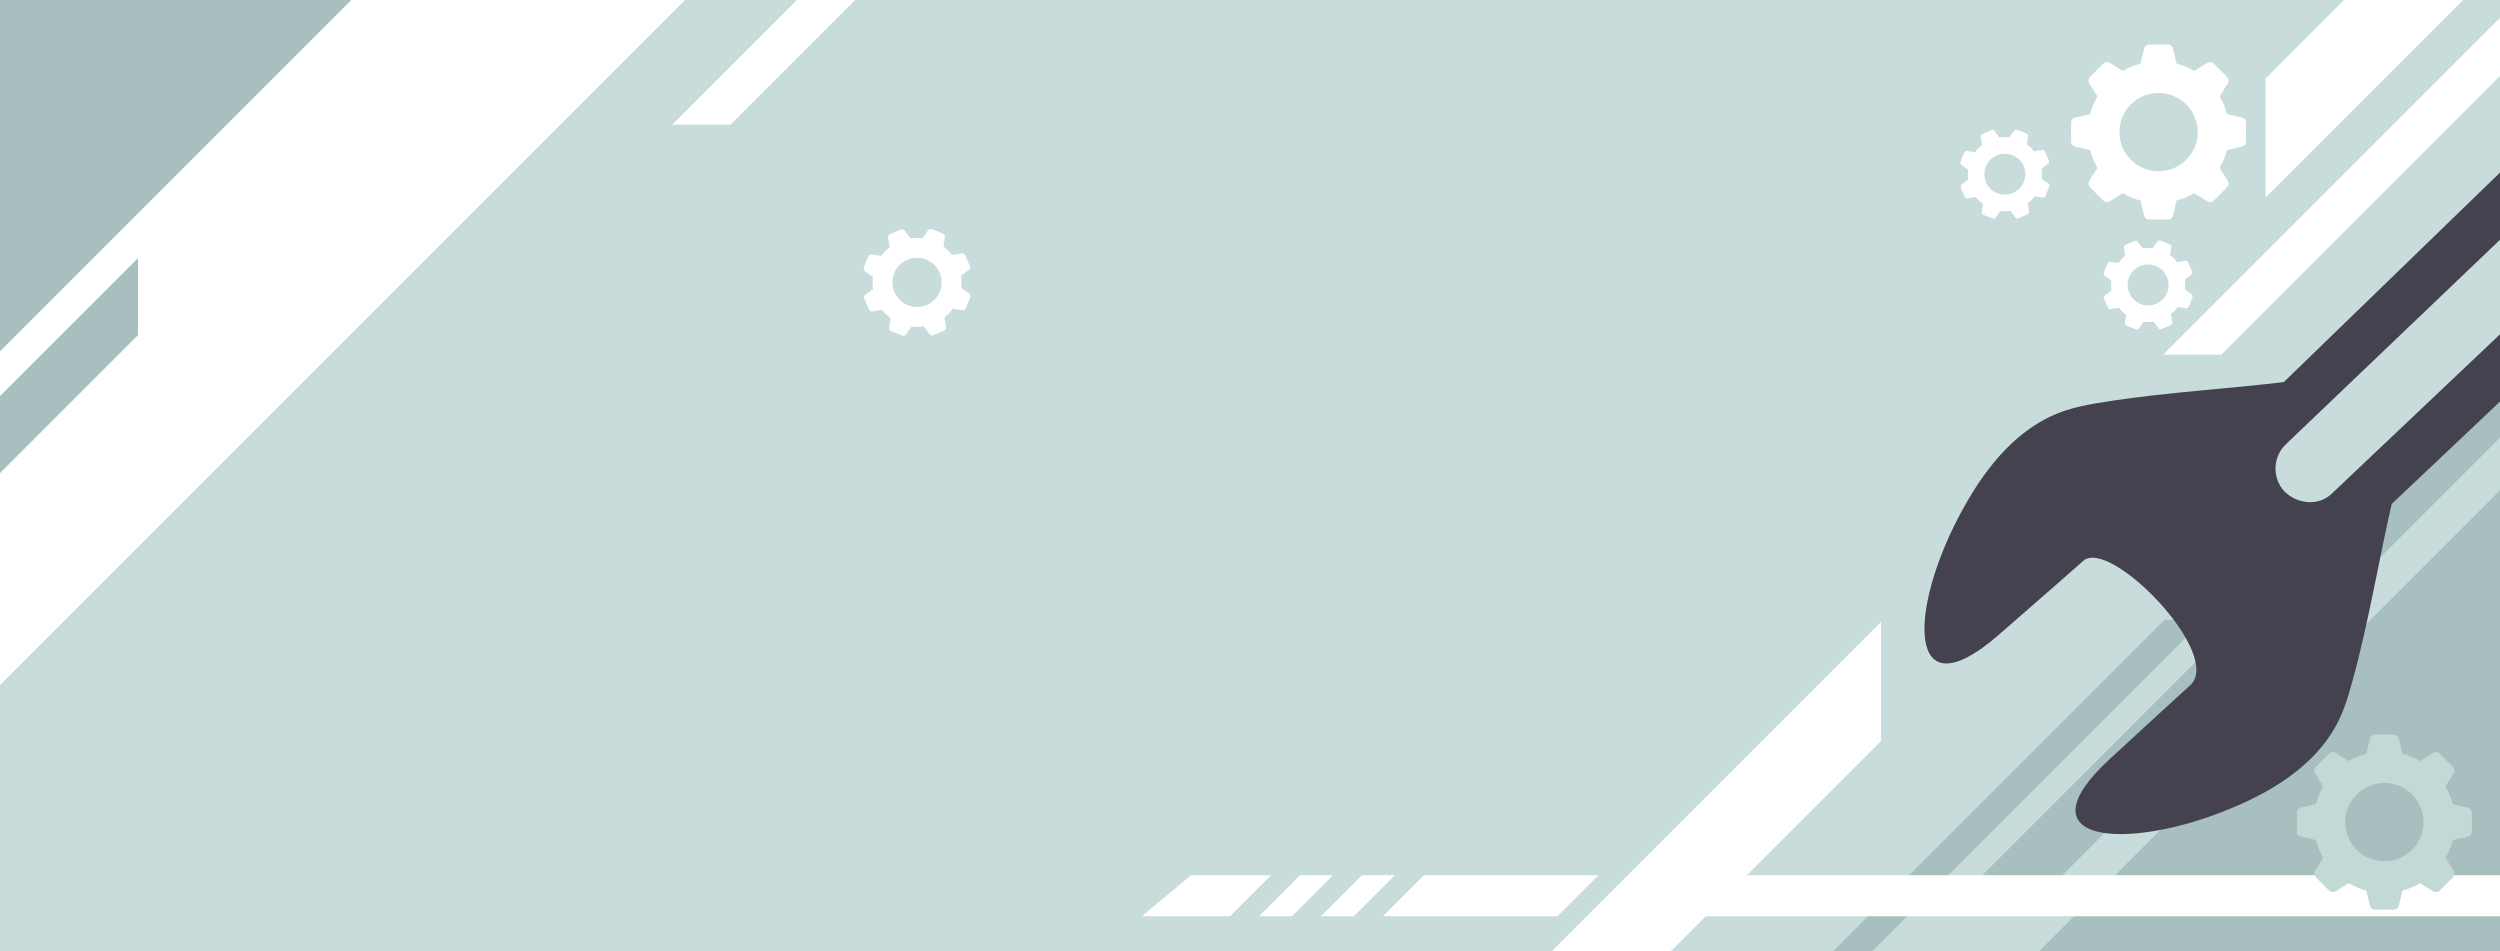 <?xml version="1.0" encoding="utf-8"?>
<!-- Generator: Adobe Illustrator 16.0.0, SVG Export Plug-In . SVG Version: 6.00 Build 0)  -->
<!DOCTYPE svg PUBLIC "-//W3C//DTD SVG 1.1//EN" "http://www.w3.org/Graphics/SVG/1.1/DTD/svg11.dtd">
<svg version="1.1" xmlns="http://www.w3.org/2000/svg" xmlns:xlink="http://www.w3.org/1999/xlink" x="0px" y="0px" width="820px"
	 height="312px" viewBox="0 0 820 312" enable-background="new 0 0 820 312" xml:space="preserve">
<g id="BACKGROUND">
	<rect fill-rule="evenodd" clip-rule="evenodd" fill="#C8DDDB" width="820" height="312"/>
</g>
<g id="OBJECTS">
	<polygon fill-rule="evenodd" clip-rule="evenodd" fill="#FFFFFF" points="508.978,312 616.988,203.991 616.988,243.024 
		548.012,312 	"/>
	<polygon fill-rule="evenodd" clip-rule="evenodd" fill="#FFFFFF" points="0,224.698 224.696,0 0,0 	"/>
	<polygon fill-rule="evenodd" clip-rule="evenodd" fill="#FFFFFF" points="220.521,40.884 261.403,0 280.489,0 239.604,40.884 	"/>
	<polygon fill-rule="evenodd" clip-rule="evenodd" fill="#FFFFFF" points="743.118,25.735 768.854,0 807.887,0 743.118,64.769 	"/>
	<polygon fill-rule="evenodd" clip-rule="evenodd" fill="#FFFFFF" points="709.531,116.327 820,5.86 820,24.945 728.615,116.327 	
		"/>
	<g>
		<polygon fill-rule="evenodd" clip-rule="evenodd" fill="#A7BFBE" points="820,160.784 668.784,312 820,312 		"/>
		<polygon fill-rule="evenodd" clip-rule="evenodd" fill="#A7BFBE" points="820,143.52 674.542,288.978 648.272,288.978 
			820,117.251 		"/>
		<polygon fill-rule="evenodd" clip-rule="evenodd" fill="#A7BFBE" points="722.827,203.251 614.079,312 601.235,312 
			709.983,203.251 		"/>
	</g>
	<g>
		<path fill-rule="evenodd" clip-rule="evenodd" fill="#44424E" d="M820,56.603l-70.984,68.79l-0.048-0.053
			c-16.614,2.008-38.234,3.366-56.06,6.09c-6.945,1.062-13.795,2.077-20.173,5.08c-10.142,4.771-20.083,14.234-28.973,30.577
			c-17.98,32.55-18.77,67.76,11.79,41.167c16.401-14.272,24.126-21.064,27.763-24.296c8.75-7.774,46.204,30.734,35.052,40.833
			c-3.904,3.533-11.519,10.488-26.36,24.168c-29.788,27.451,5.295,30.536,39.624,16.238c16.499-6.747,26.828-15.146,32.815-24.243
			c3.879-5.892,5.415-11.315,7.274-17.989c4.963-17.805,8.817-40.648,12.769-57.675L820,131.709V56.603z"/>
		<path fill-rule="evenodd" clip-rule="evenodd" fill="#C8DDDB" d="M820,109.654l-55.21,52.287
			c-4.416,4.183-11.314,3.439-15.613-0.859v-0.001c-4.057-4.53-3.67-11.555,0.859-15.612L820,78.646V109.654z"/>
	</g>
	<polygon fill-rule="evenodd" clip-rule="evenodd" fill="#A7BFBE" points="0,115.232 115.231,0 0,0 	"/>
	<polygon fill-rule="evenodd" clip-rule="evenodd" fill="#A7BFBE" points="0,129.928 45.275,84.653 45.275,109.909 0,155.187 	"/>
	<g>
		<path fill-rule="evenodd" clip-rule="evenodd" fill="#FFFFFF" d="M711.791,83.706c0.442,0.327,0.864,0.685,1.261,1.07
			c0.395,0.385,0.765,0.798,1.104,1.234l2.598-0.469c0.414-0.074,0.813,0.14,0.979,0.527l1.275,2.965
			c0.166,0.387,0.048,0.823-0.291,1.073l-2.126,1.563c0.084,0.547,0.127,1.099,0.134,1.651c0.008,0.551-0.023,1.104-0.091,1.649
			l2.167,1.506c0.346,0.239,0.477,0.674,0.319,1.064l-1.195,2.999c-0.155,0.391-0.55,0.616-0.964,0.552l-2.607-0.396
			c-0.327,0.443-0.687,0.864-1.07,1.259c-0.386,0.396-0.799,0.765-1.234,1.104l0.468,2.598c0.075,0.413-0.141,0.813-0.526,0.979
			l-2.967,1.274c-0.386,0.167-0.823,0.047-1.071-0.292l-1.563-2.125c-0.546,0.085-1.098,0.126-1.65,0.136
			c-0.552,0.007-1.104-0.024-1.65-0.093l-1.505,2.168c-0.241,0.345-0.676,0.475-1.066,0.319l-2.997-1.196
			c-0.392-0.155-0.618-0.549-0.554-0.965l0.398-2.606c-0.443-0.328-0.864-0.686-1.26-1.071c-0.396-0.386-0.765-0.798-1.105-1.233
			l-2.597,0.468c-0.414,0.075-0.813-0.141-0.979-0.527l-1.275-2.965c-0.166-0.388-0.047-0.823,0.291-1.073l2.127-1.563
			c-0.086-0.546-0.129-1.099-0.136-1.65s0.023-1.104,0.091-1.65l-2.166-1.506c-0.345-0.239-0.477-0.673-0.319-1.064l1.194-2.999
			c0.155-0.391,0.551-0.616,0.965-0.552l2.607,0.397c0.328-0.443,0.686-0.865,1.071-1.26c0.385-0.396,0.797-0.765,1.234-1.104
			l-0.468-2.597c-0.075-0.414,0.14-0.813,0.525-0.98l2.967-1.273c0.386-0.166,0.823-0.048,1.071,0.291l1.563,2.126
			c0.547-0.086,1.099-0.127,1.652-0.136c0.55-0.008,1.102,0.022,1.648,0.093l1.506-2.168c0.241-0.346,0.675-0.476,1.066-0.32
			l2.999,1.196c0.391,0.155,0.615,0.549,0.552,0.965L711.791,83.706L711.791,83.706z M701.923,87.307
			c-1.644,0.706-2.926,2.022-3.588,3.685c-0.663,1.662-0.64,3.499,0.067,5.144c0.707,1.644,2.023,2.927,3.687,3.589
			c1.661,0.663,3.499,0.638,5.143-0.068c1.643-0.707,2.925-2.024,3.588-3.686c0.662-1.662,0.638-3.499-0.068-5.144
			c-0.707-1.644-2.023-2.926-3.685-3.589C705.403,86.574,703.566,86.6,701.923,87.307z"/>
		<path fill-rule="evenodd" clip-rule="evenodd" fill="#FFFFFF" d="M711.205,84.385c-0.226-0.166-0.354-0.448-0.31-0.743
			l0.409-2.678l-2.997-1.196l-1.521,2.188c-0.153,0.254-0.448,0.405-0.761,0.364c-0.534-0.069-1.068-0.101-1.597-0.093
			c-0.528,0.007-1.058,0.052-1.584,0.134c-0.279,0.048-0.573-0.059-0.754-0.302l-1.607-2.188l-2.965,1.275l0.479,2.661
			c0.054,0.276-0.048,0.572-0.286,0.756c-0.425,0.327-0.825,0.685-1.198,1.066c-0.369,0.379-0.715,0.788-1.032,1.222
			c-0.164,0.227-0.446,0.355-0.741,0.309l-2.679-0.408l-1.197,2.998l2.19,1.521c0.251,0.154,0.405,0.447,0.364,0.76
			c-0.07,0.535-0.103,1.068-0.095,1.597c0.007,0.53,0.052,1.059,0.134,1.584c0.05,0.279-0.06,0.575-0.302,0.754l-2.187,1.607
			l1.275,2.967l2.659-0.479c0.277-0.053,0.573,0.047,0.758,0.285c0.326,0.427,0.684,0.826,1.066,1.2
			c0.378,0.367,0.785,0.713,1.222,1.031c0.227,0.165,0.354,0.446,0.309,0.742l-0.409,2.679l2.999,1.195l1.52-2.188
			c0.154-0.253,0.448-0.405,0.761-0.364c0.534,0.069,1.068,0.101,1.598,0.093c0.528-0.007,1.059-0.052,1.584-0.134
			c0.278-0.048,0.573,0.059,0.754,0.303l1.607,2.188l2.965-1.275l-0.479-2.661c-0.054-0.277,0.048-0.572,0.285-0.756
			c0.426-0.327,0.825-0.684,1.198-1.066c0.37-0.379,0.715-0.787,1.032-1.223c0.165-0.226,0.447-0.354,0.743-0.308l2.678,0.409
			l1.196-2.999l-2.188-1.521c-0.254-0.154-0.407-0.447-0.366-0.76c0.071-0.535,0.102-1.067,0.095-1.597
			c-0.008-0.529-0.052-1.059-0.134-1.584c-0.049-0.279,0.059-0.575,0.302-0.754l2.186-1.607l-1.273-2.966l-2.661,0.479
			c-0.276,0.052-0.573-0.048-0.755-0.287c-0.329-0.426-0.685-0.825-1.068-1.199C712.05,85.048,711.641,84.703,711.205,84.385
			L711.205,84.385z M701.569,86.485c1.791-0.77,3.876-0.855,5.828-0.077c1.953,0.779,3.405,2.275,4.176,4.065
			c0.768,1.79,0.855,3.874,0.076,5.826c-0.778,1.954-2.275,3.406-4.064,4.176c-1.79,0.77-3.874,0.856-5.828,0.078
			c-1.952-0.779-3.406-2.275-4.176-4.066c-0.769-1.79-0.855-3.874-0.077-5.827C698.283,88.707,699.779,87.255,701.569,86.485z"/>
	</g>
	<g>
		<path fill-rule="evenodd" clip-rule="evenodd" fill="#FFFFFF" d="M713.895,20.865c1.021,0.268,2.021,0.604,2.994,1.007
			c0.977,0.405,1.923,0.876,2.834,1.41l4.279-2.668c0.685-0.426,1.543-0.328,2.113,0.241l4.361,4.362
			c0.568,0.569,0.666,1.429,0.241,2.112l-2.667,4.279c0.538,0.91,1.004,1.86,1.409,2.835c0.402,0.974,0.738,1.974,1.004,2.993
			l4.914,1.14c0.782,0.181,1.321,0.859,1.321,1.664v6.17c0,0.805-0.539,1.482-1.321,1.665l-4.91,1.138
			c-0.27,1.02-0.605,2.021-1.009,2.995c-0.404,0.976-0.876,1.922-1.409,2.833l2.668,4.281c0.427,0.682,0.327,1.542-0.241,2.111
			l-4.361,4.361c-0.57,0.567-1.429,0.668-2.113,0.241l-4.277-2.667c-0.909,0.538-1.859,1.004-2.835,1.407
			c-0.973,0.404-1.975,0.74-2.995,1.006l-1.14,4.913c-0.18,0.783-0.858,1.322-1.662,1.322h-6.171c-0.804,0-1.482-0.539-1.665-1.322
			l-1.138-4.909c-1.02-0.269-2.02-0.604-2.993-1.009c-0.978-0.404-1.924-0.876-2.835-1.41l-4.279,2.669
			c-0.684,0.427-1.543,0.326-2.112-0.241l-4.362-4.361c-0.567-0.57-0.666-1.43-0.241-2.111l2.669-4.279
			c-0.54-0.909-1.006-1.859-1.409-2.835c-0.404-0.974-0.739-1.975-1.006-2.994l-4.913-1.139c-0.782-0.183-1.322-0.86-1.322-1.665
			v-6.17c0-0.805,0.54-1.482,1.322-1.664l4.909-1.139c0.271-1.019,0.605-2.021,1.01-2.994c0.403-0.976,0.877-1.922,1.409-2.834
			l-2.669-4.279c-0.425-0.682-0.326-1.543,0.241-2.112l4.362-4.362c0.569-0.569,1.429-0.667,2.112-0.242l4.278,2.667
			c0.908-0.538,1.858-1.004,2.836-1.409c0.972-0.403,1.974-0.738,2.991-1.004l1.14-4.914c0.183-0.783,0.861-1.322,1.665-1.322h6.171
			c0.804,0,1.482,0.539,1.662,1.322L713.895,20.865L713.895,20.865z M698.924,34.242c-2.416,2.417-3.761,5.662-3.761,9.082
			s1.345,6.665,3.761,9.083c2.419,2.418,5.664,3.762,9.084,3.762c3.419,0,6.664-1.345,9.082-3.762
			c2.417-2.419,3.762-5.663,3.762-9.083s-1.345-6.664-3.762-9.082c-2.418-2.417-5.663-3.762-9.082-3.762
			C704.588,30.48,701.343,31.825,698.924,34.242z"/>
		<path fill-rule="evenodd" clip-rule="evenodd" fill="#FFFFFF" d="M713.336,22.484c-0.519-0.132-0.946-0.542-1.073-1.099
			l-1.17-5.044h-6.171l-1.15,4.96c-0.095,0.559-0.507,1.038-1.093,1.186c-0.997,0.255-1.967,0.577-2.899,0.964
			c-0.936,0.387-1.843,0.842-2.718,1.359c-0.461,0.284-1.062,0.303-1.553-0.002l-4.4-2.744l-4.363,4.362l2.734,4.385
			c0.289,0.453,0.319,1.05,0.028,1.545c-0.525,0.881-0.984,1.799-1.375,2.742c-0.386,0.932-0.709,1.902-0.967,2.9
			c-0.132,0.518-0.541,0.945-1.099,1.073l-5.045,1.17v6.17l4.961,1.151c0.558,0.094,1.036,0.507,1.187,1.092
			c0.254,0.999,0.575,1.968,0.963,2.9c0.388,0.935,0.841,1.843,1.359,2.718c0.283,0.46,0.304,1.061-0.002,1.552l-2.745,4.401
			l4.363,4.362l4.385-2.734c0.451-0.289,1.05-0.319,1.545-0.026c0.881,0.523,1.799,0.982,2.741,1.373
			c0.933,0.388,1.902,0.709,2.899,0.967c0.518,0.132,0.946,0.543,1.073,1.099l1.17,5.045h6.171l1.15-4.961
			c0.094-0.558,0.507-1.036,1.091-1.185c0.998-0.256,1.97-0.579,2.9-0.965c0.937-0.387,1.845-0.843,2.719-1.359
			c0.461-0.283,1.061-0.302,1.552,0.002l4.402,2.745l4.362-4.362l-2.734-4.384c-0.29-0.453-0.32-1.05-0.027-1.545
			c0.523-0.882,0.982-1.799,1.374-2.742c0.386-0.933,0.709-1.901,0.966-2.9c0.132-0.518,0.541-0.945,1.099-1.073l5.046-1.17v-6.17
			l-4.962-1.15c-0.558-0.095-1.036-0.508-1.186-1.092c-0.254-0.998-0.577-1.967-0.963-2.899c-0.388-0.936-0.844-1.844-1.359-2.718
			c-0.284-0.461-0.304-1.062,0.002-1.553l2.745-4.401l-4.362-4.362l-4.385,2.733c-0.453,0.29-1.05,0.32-1.545,0.028
			c-0.882-0.524-1.798-0.983-2.743-1.375C715.302,23.063,714.332,22.741,713.336,22.484L713.336,22.484z M697.717,33.034
			c2.633-2.633,6.272-4.262,10.291-4.262c4.017,0,7.657,1.629,10.29,4.262c2.633,2.634,4.261,6.272,4.261,10.29
			c0,4.019-1.628,7.657-4.261,10.29s-6.273,4.262-10.29,4.262c-4.019,0-7.657-1.629-10.291-4.262
			c-2.633-2.634-4.262-6.271-4.262-10.29C693.455,39.306,695.084,35.668,697.717,33.034z"/>
	</g>
	<g>
		<path fill-rule="evenodd" clip-rule="evenodd" fill="#FFFFFF" d="M309.454,80.878c0.532,0.394,1.038,0.822,1.513,1.285
			c0.474,0.463,0.918,0.957,1.325,1.48l3.117-0.561c0.498-0.09,0.977,0.168,1.175,0.632l1.531,3.56
			c0.199,0.465,0.057,0.988-0.351,1.288l-2.552,1.875c0.104,0.656,0.153,1.319,0.164,1.983c0.009,0.66-0.028,1.323-0.11,1.979
			l2.6,1.808c0.415,0.289,0.572,0.809,0.385,1.278l-1.435,3.6c-0.188,0.47-0.659,0.739-1.159,0.664l-3.129-0.479
			c-0.394,0.532-0.822,1.039-1.284,1.513c-0.463,0.476-0.959,0.918-1.483,1.325l0.563,3.117c0.089,0.498-0.17,0.977-0.633,1.177
			l-3.56,1.528c-0.464,0.2-0.989,0.058-1.288-0.35l-1.877-2.551c-0.655,0.102-1.318,0.153-1.98,0.162
			c-0.661,0.01-1.323-0.028-1.98-0.11l-1.808,2.601c-0.288,0.416-0.81,0.571-1.277,0.384l-3.601-1.434
			c-0.47-0.188-0.739-0.659-0.663-1.159l0.479-3.129c-0.532-0.394-1.04-0.822-1.514-1.284c-0.475-0.463-0.918-0.959-1.326-1.481
			l-3.117,0.562c-0.496,0.089-0.976-0.168-1.175-0.633l-1.531-3.56c-0.2-0.464-0.057-0.988,0.351-1.288l2.552-1.875
			c-0.104-0.655-0.153-1.318-0.162-1.981c-0.009-0.662,0.028-1.324,0.108-1.98l-2.601-1.808c-0.414-0.289-0.571-0.809-0.384-1.278
			l1.437-3.601c0.188-0.468,0.659-0.738,1.157-0.663l3.129,0.479c0.395-0.532,0.823-1.039,1.286-1.513
			c0.463-0.476,0.957-0.919,1.48-1.326l-0.561-3.118c-0.09-0.496,0.168-0.975,0.632-1.175l3.56-1.53
			c0.463-0.199,0.988-0.057,1.288,0.35l1.875,2.552c0.656-0.102,1.318-0.153,1.981-0.162c0.662-0.009,1.323,0.028,1.98,0.11
			l1.808-2.602c0.289-0.415,0.809-0.572,1.278-0.385l3.6,1.437c0.47,0.188,0.739,0.659,0.662,1.158L309.454,80.878L309.454,80.878z
			 M297.608,85.2c-1.974,0.848-3.511,2.429-4.308,4.423c-0.795,1.995-0.767,4.201,0.082,6.175c0.849,1.972,2.43,3.512,4.424,4.308
			c1.995,0.795,4.201,0.765,6.173-0.083c1.974-0.849,3.514-2.428,4.309-4.423c0.794-1.995,0.766-4.201-0.083-6.175
			c-0.848-1.972-2.427-3.511-4.422-4.306C301.788,84.322,299.581,84.353,297.608,85.2z"/>
		<path fill-rule="evenodd" clip-rule="evenodd" fill="#FFFFFF" d="M308.75,81.693c-0.271-0.198-0.425-0.538-0.369-0.892
			l0.491-3.215l-3.601-1.436l-1.824,2.627c-0.186,0.304-0.537,0.486-0.914,0.438c-0.642-0.084-1.282-0.121-1.917-0.112
			c-0.634,0.009-1.27,0.063-1.9,0.161c-0.335,0.058-0.689-0.071-0.905-0.363l-1.929-2.625l-3.56,1.53L292.897,81
			c0.063,0.333-0.058,0.688-0.343,0.908c-0.512,0.393-0.993,0.821-1.44,1.28c-0.442,0.453-0.855,0.944-1.239,1.466
			c-0.196,0.271-0.536,0.427-0.89,0.372l-3.215-0.491l-1.436,3.599l2.625,1.825c0.304,0.186,0.488,0.538,0.438,0.913
			c-0.084,0.642-0.119,1.282-0.11,1.916c0.007,0.636,0.063,1.272,0.161,1.902c0.057,0.334-0.072,0.689-0.364,0.904l-2.624,1.931
			l1.528,3.56l3.195-0.575c0.333-0.064,0.688,0.057,0.907,0.343c0.394,0.511,0.822,0.991,1.281,1.439
			c0.453,0.443,0.944,0.855,1.466,1.238c0.271,0.198,0.426,0.536,0.37,0.891l-0.489,3.215l3.599,1.436l1.825-2.627
			c0.186-0.304,0.538-0.486,0.913-0.438c0.641,0.084,1.282,0.122,1.916,0.112c0.636-0.009,1.272-0.063,1.902-0.16
			c0.334-0.059,0.689,0.069,0.904,0.362l1.931,2.626l3.56-1.531l-0.575-3.193c-0.064-0.332,0.057-0.688,0.343-0.909
			c0.511-0.391,0.991-0.819,1.439-1.278c0.441-0.454,0.855-0.945,1.238-1.469c0.198-0.27,0.535-0.425,0.891-0.369l3.215,0.491
			l1.435-3.601l-2.625-1.824c-0.304-0.186-0.488-0.537-0.438-0.913c0.084-0.643,0.122-1.282,0.113-1.916
			c-0.009-0.636-0.063-1.271-0.161-1.902c-0.059-0.335,0.069-0.689,0.362-0.905l2.626-1.929l-1.53-3.56l-3.194,0.575
			c-0.332,0.064-0.688-0.058-0.909-0.343c-0.393-0.511-0.819-0.992-1.278-1.44C309.763,82.488,309.273,82.075,308.75,81.693
			L308.75,81.693z M297.186,84.215c2.148-0.923,4.649-1.028,6.994-0.093c2.345,0.935,4.088,2.731,5.012,4.88
			s1.027,4.651,0.093,6.994c-0.934,2.345-2.73,4.089-4.879,5.012c-2.149,0.924-4.651,1.028-6.995,0.093
			c-2.345-0.934-4.088-2.73-5.012-4.879c-0.925-2.149-1.028-4.651-0.093-6.995C293.24,86.882,295.037,85.139,297.186,84.215z"/>
	</g>
	<g>
		<path fill-rule="evenodd" clip-rule="evenodd" fill="#FFFFFF" d="M664.81,47.355c0.443,0.328,0.865,0.686,1.262,1.07
			c0.395,0.385,0.765,0.798,1.104,1.234l2.597-0.468c0.415-0.074,0.813,0.14,0.979,0.526l1.275,2.965
			c0.166,0.387,0.048,0.824-0.292,1.074l-2.127,1.563c0.086,0.547,0.129,1.099,0.136,1.651c0.007,0.551-0.023,1.103-0.091,1.649
			l2.166,1.506c0.347,0.239,0.478,0.673,0.32,1.064l-1.195,2.998c-0.155,0.392-0.548,0.616-0.964,0.554l-2.608-0.397
			c-0.328,0.442-0.686,0.864-1.069,1.259c-0.386,0.396-0.799,0.765-1.234,1.104l0.468,2.598c0.073,0.414-0.141,0.814-0.526,0.98
			l-2.967,1.274c-0.386,0.167-0.823,0.047-1.072-0.292l-1.563-2.126c-0.547,0.086-1.099,0.127-1.65,0.136
			c-0.552,0.007-1.104-0.023-1.65-0.092l-1.506,2.167c-0.24,0.345-0.675,0.476-1.064,0.32l-3-1.197
			c-0.392-0.155-0.616-0.548-0.552-0.964l0.397-2.607c-0.442-0.327-0.864-0.685-1.261-1.07c-0.395-0.385-0.765-0.799-1.104-1.234
			l-2.597,0.468c-0.415,0.075-0.813-0.14-0.979-0.526l-1.274-2.965c-0.166-0.388-0.049-0.823,0.291-1.073l2.127-1.563
			c-0.086-0.546-0.129-1.099-0.136-1.65c-0.007-0.551,0.023-1.103,0.091-1.65l-2.166-1.505c-0.347-0.239-0.476-0.674-0.32-1.064
			l1.195-3c0.155-0.39,0.55-0.615,0.966-0.552l2.606,0.398c0.328-0.443,0.686-0.865,1.069-1.26c0.386-0.396,0.799-0.766,1.234-1.105
			l-0.468-2.597c-0.073-0.414,0.141-0.813,0.526-0.979l2.967-1.274c0.386-0.166,0.823-0.048,1.072,0.291l1.563,2.127
			c0.547-0.086,1.099-0.128,1.652-0.136c0.55-0.008,1.102,0.022,1.648,0.092l1.507-2.167c0.24-0.346,0.674-0.477,1.064-0.32
			l2.999,1.195c0.392,0.156,0.616,0.55,0.552,0.965L664.81,47.355L664.81,47.355z M654.942,50.956
			c-1.644,0.706-2.926,2.022-3.589,3.686c-0.662,1.662-0.639,3.499,0.068,5.143c0.707,1.645,2.023,2.927,3.687,3.59
			c1.661,0.662,3.499,0.638,5.142-0.069c1.644-0.706,2.926-2.022,3.589-3.686c0.662-1.662,0.639-3.499-0.068-5.143
			c-0.707-1.645-2.023-2.926-3.685-3.589C658.423,50.226,656.585,50.25,654.942,50.956z"/>
		<path fill-rule="evenodd" clip-rule="evenodd" fill="#FFFFFF" d="M664.225,48.034c-0.228-0.165-0.354-0.447-0.31-0.742
			l0.409-2.679l-2.999-1.195l-1.52,2.188c-0.153,0.254-0.448,0.406-0.761,0.365c-0.534-0.07-1.068-0.102-1.595-0.094
			c-0.531,0.007-1.062,0.052-1.587,0.134c-0.278,0.049-0.573-0.059-0.753-0.302l-1.607-2.187l-2.965,1.273l0.479,2.662
			c0.054,0.276-0.049,0.572-0.286,0.756c-0.425,0.327-0.825,0.684-1.198,1.066c-0.37,0.378-0.715,0.787-1.032,1.222
			c-0.165,0.227-0.446,0.354-0.741,0.309l-2.68-0.408l-1.196,2.998l2.188,1.521c0.254,0.154,0.407,0.447,0.366,0.76
			c-0.071,0.536-0.102,1.069-0.095,1.598c0.008,0.53,0.052,1.059,0.135,1.584c0.05,0.279-0.06,0.575-0.302,0.754l-2.187,1.607
			l1.273,2.966l2.661-0.479c0.277-0.053,0.573,0.048,0.758,0.286c0.326,0.426,0.684,0.826,1.065,1.199
			c0.379,0.368,0.786,0.714,1.222,1.031c0.228,0.166,0.355,0.447,0.31,0.742l-0.409,2.68l2.999,1.194l1.52-2.188
			c0.153-0.253,0.448-0.405,0.761-0.364c0.534,0.069,1.068,0.1,1.597,0.093c0.529-0.008,1.06-0.052,1.585-0.134
			c0.278-0.049,0.573,0.059,0.753,0.304l1.607,2.186l2.966-1.275l-0.479-2.661c-0.054-0.276,0.049-0.571,0.286-0.755
			c0.425-0.327,0.827-0.685,1.198-1.066c0.37-0.379,0.715-0.788,1.032-1.222c0.164-0.228,0.447-0.355,0.743-0.31l2.678,0.409
			l1.196-2.999l-2.188-1.521c-0.254-0.154-0.406-0.447-0.365-0.76c0.068-0.536,0.101-1.068,0.094-1.597
			c-0.008-0.53-0.052-1.06-0.135-1.585c-0.048-0.279,0.06-0.574,0.303-0.753l2.186-1.607l-1.273-2.966l-2.661,0.479
			c-0.276,0.053-0.573-0.048-0.757-0.286c-0.327-0.426-0.685-0.826-1.066-1.198C665.069,48.697,664.66,48.353,664.225,48.034
			L664.225,48.034z M654.589,50.136c1.791-0.77,3.873-0.856,5.827-0.078c1.952,0.779,3.406,2.276,4.176,4.066
			c0.771,1.789,0.856,3.874,0.077,5.826c-0.778,1.953-2.275,3.405-4.065,4.176c-1.791,0.77-3.874,0.856-5.827,0.077
			c-1.952-0.778-3.406-2.275-4.176-4.065c-0.769-1.79-0.855-3.874-0.077-5.826C651.302,52.357,652.799,50.904,654.589,50.136z"/>
	</g>
	<path fill-rule="evenodd" clip-rule="evenodd" fill="#FFFFFF" d="M820,300.526H549.884l13.465-13.466H820V300.526L820,300.526z
		 M510.852,300.526h-57.278l13.466-13.466h57.275L510.852,300.526L510.852,300.526z M444.054,300.526l13.466-13.466h-10.786
		l-13.466,13.466H444.054L444.054,300.526z M423.748,300.526h-10.786l13.466-13.466h10.786L423.748,300.526L423.748,300.526z
		 M403.442,300.526l13.465-13.466H390.71l-16.205,13.466H403.442z"/>
	<g>
		<path fill-rule="evenodd" clip-rule="evenodd" fill="#C2D9D6" d="M787.967,247.195c1.02,0.268,2.02,0.604,2.993,1.008
			c0.977,0.403,1.924,0.876,2.835,1.409l4.279-2.668c0.684-0.426,1.543-0.327,2.112,0.24l4.362,4.363
			c0.567,0.568,0.666,1.429,0.241,2.111l-2.667,4.279c0.537,0.909,1.004,1.859,1.409,2.835c0.401,0.974,0.737,1.974,1.004,2.993
			l4.913,1.14c0.782,0.182,1.322,0.859,1.322,1.663v6.171c0,0.804-0.54,1.482-1.322,1.664l-4.91,1.138
			c-0.27,1.021-0.605,2.021-1.009,2.996s-0.875,1.921-1.409,2.832l2.669,4.281c0.427,0.683,0.326,1.542-0.241,2.111l-4.362,4.361
			c-0.569,0.568-1.429,0.667-2.112,0.241l-4.278-2.667c-0.908,0.538-1.859,1.004-2.834,1.408c-0.974,0.403-1.976,0.739-2.995,1.005
			l-1.14,4.914c-0.181,0.782-0.859,1.321-1.663,1.321h-6.171c-0.804,0-1.482-0.539-1.664-1.321l-1.138-4.91
			c-1.021-0.268-2.021-0.604-2.994-1.008c-0.977-0.405-1.923-0.876-2.834-1.41l-4.279,2.668c-0.685,0.426-1.544,0.327-2.113-0.241
			l-4.361-4.361c-0.568-0.57-0.666-1.429-0.241-2.111l2.668-4.279c-0.539-0.909-1.005-1.859-1.409-2.834
			c-0.403-0.974-0.739-1.975-1.005-2.994l-4.914-1.14c-0.782-0.182-1.321-0.86-1.321-1.664v-6.171c0-0.804,0.539-1.481,1.321-1.663
			l4.91-1.14c0.27-1.019,0.605-2.021,1.009-2.993c0.404-0.978,0.877-1.924,1.409-2.835l-2.668-4.279
			c-0.425-0.682-0.327-1.543,0.241-2.111l4.361-4.363c0.569-0.567,1.429-0.666,2.113-0.24l4.277,2.667
			c0.909-0.538,1.859-1.005,2.836-1.408c0.972-0.403,1.974-0.739,2.992-1.006l1.14-4.913c0.182-0.782,0.86-1.322,1.664-1.322h6.171
			c0.804,0,1.482,0.54,1.663,1.322L787.967,247.195L787.967,247.195z M772.996,260.572c-2.417,2.418-3.762,5.663-3.762,9.082
			c0,3.42,1.345,6.665,3.762,9.083c2.418,2.418,5.663,3.762,9.084,3.762c3.418,0,6.663-1.345,9.082-3.762
			c2.416-2.418,3.761-5.663,3.761-9.083c0-3.419-1.345-6.664-3.761-9.082c-2.419-2.417-5.664-3.763-9.082-3.763
			C778.659,256.81,775.414,258.155,772.996,260.572z"/>
		<path fill-rule="evenodd" clip-rule="evenodd" fill="#C2D9D6" d="M787.407,248.813c-0.518-0.132-0.946-0.541-1.073-1.098
			l-1.17-5.045h-6.171l-1.15,4.961c-0.094,0.558-0.507,1.036-1.093,1.186c-0.997,0.254-1.967,0.576-2.898,0.963
			c-0.937,0.388-1.844,0.842-2.719,1.36c-0.461,0.283-1.061,0.303-1.552-0.003l-4.401-2.744l-4.363,4.362l2.734,4.385
			c0.29,0.452,0.32,1.049,0.028,1.545c-0.524,0.881-0.983,1.799-1.375,2.741c-0.386,0.933-0.709,1.902-0.966,2.899
			c-0.132,0.519-0.541,0.946-1.099,1.073l-5.046,1.17v6.171l4.962,1.15c0.558,0.095,1.036,0.507,1.186,1.093
			c0.254,0.997,0.575,1.967,0.963,2.899c0.388,0.936,0.842,1.844,1.359,2.718c0.284,0.461,0.304,1.062-0.002,1.552l-2.745,4.402
			l4.363,4.362l4.385-2.734c0.452-0.29,1.051-0.32,1.545-0.027c0.881,0.523,1.799,0.982,2.742,1.374
			c0.932,0.388,1.901,0.709,2.898,0.966c0.519,0.133,0.946,0.543,1.073,1.099l1.17,5.046h6.171l1.15-4.962
			c0.095-0.558,0.507-1.036,1.091-1.185c0.999-0.255,1.971-0.578,2.901-0.964c0.936-0.388,1.845-0.843,2.718-1.36
			c0.461-0.283,1.062-0.302,1.553,0.003l4.402,2.745l4.361-4.362l-2.734-4.385c-0.289-0.453-0.319-1.05-0.026-1.544
			c0.523-0.883,0.982-1.799,1.373-2.743c0.386-0.933,0.709-1.901,0.967-2.899c0.132-0.518,0.541-0.946,1.098-1.073l5.046-1.17
			v-6.171l-4.962-1.15c-0.557-0.095-1.035-0.507-1.186-1.092c-0.254-0.998-0.577-1.968-0.963-2.9
			c-0.388-0.935-0.843-1.843-1.359-2.718c-0.284-0.461-0.304-1.062,0.002-1.553l2.745-4.4l-4.361-4.362l-4.385,2.733
			c-0.454,0.29-1.051,0.319-1.545,0.028c-0.883-0.525-1.799-0.984-2.743-1.375C789.374,249.394,788.404,249.071,787.407,248.813
			L787.407,248.813z M771.788,259.364c2.633-2.633,6.273-4.262,10.292-4.262c4.017,0,7.656,1.629,10.289,4.262
			c2.633,2.634,4.262,6.272,4.262,10.29c0,4.019-1.629,7.658-4.262,10.291c-2.633,2.632-6.272,4.261-10.289,4.261
			c-4.019,0-7.657-1.629-10.292-4.261c-2.633-2.634-4.262-6.272-4.262-10.291C767.526,265.637,769.155,261.998,771.788,259.364z"/>
	</g>
</g>
<g id="TEXTS">
</g>
</svg>
